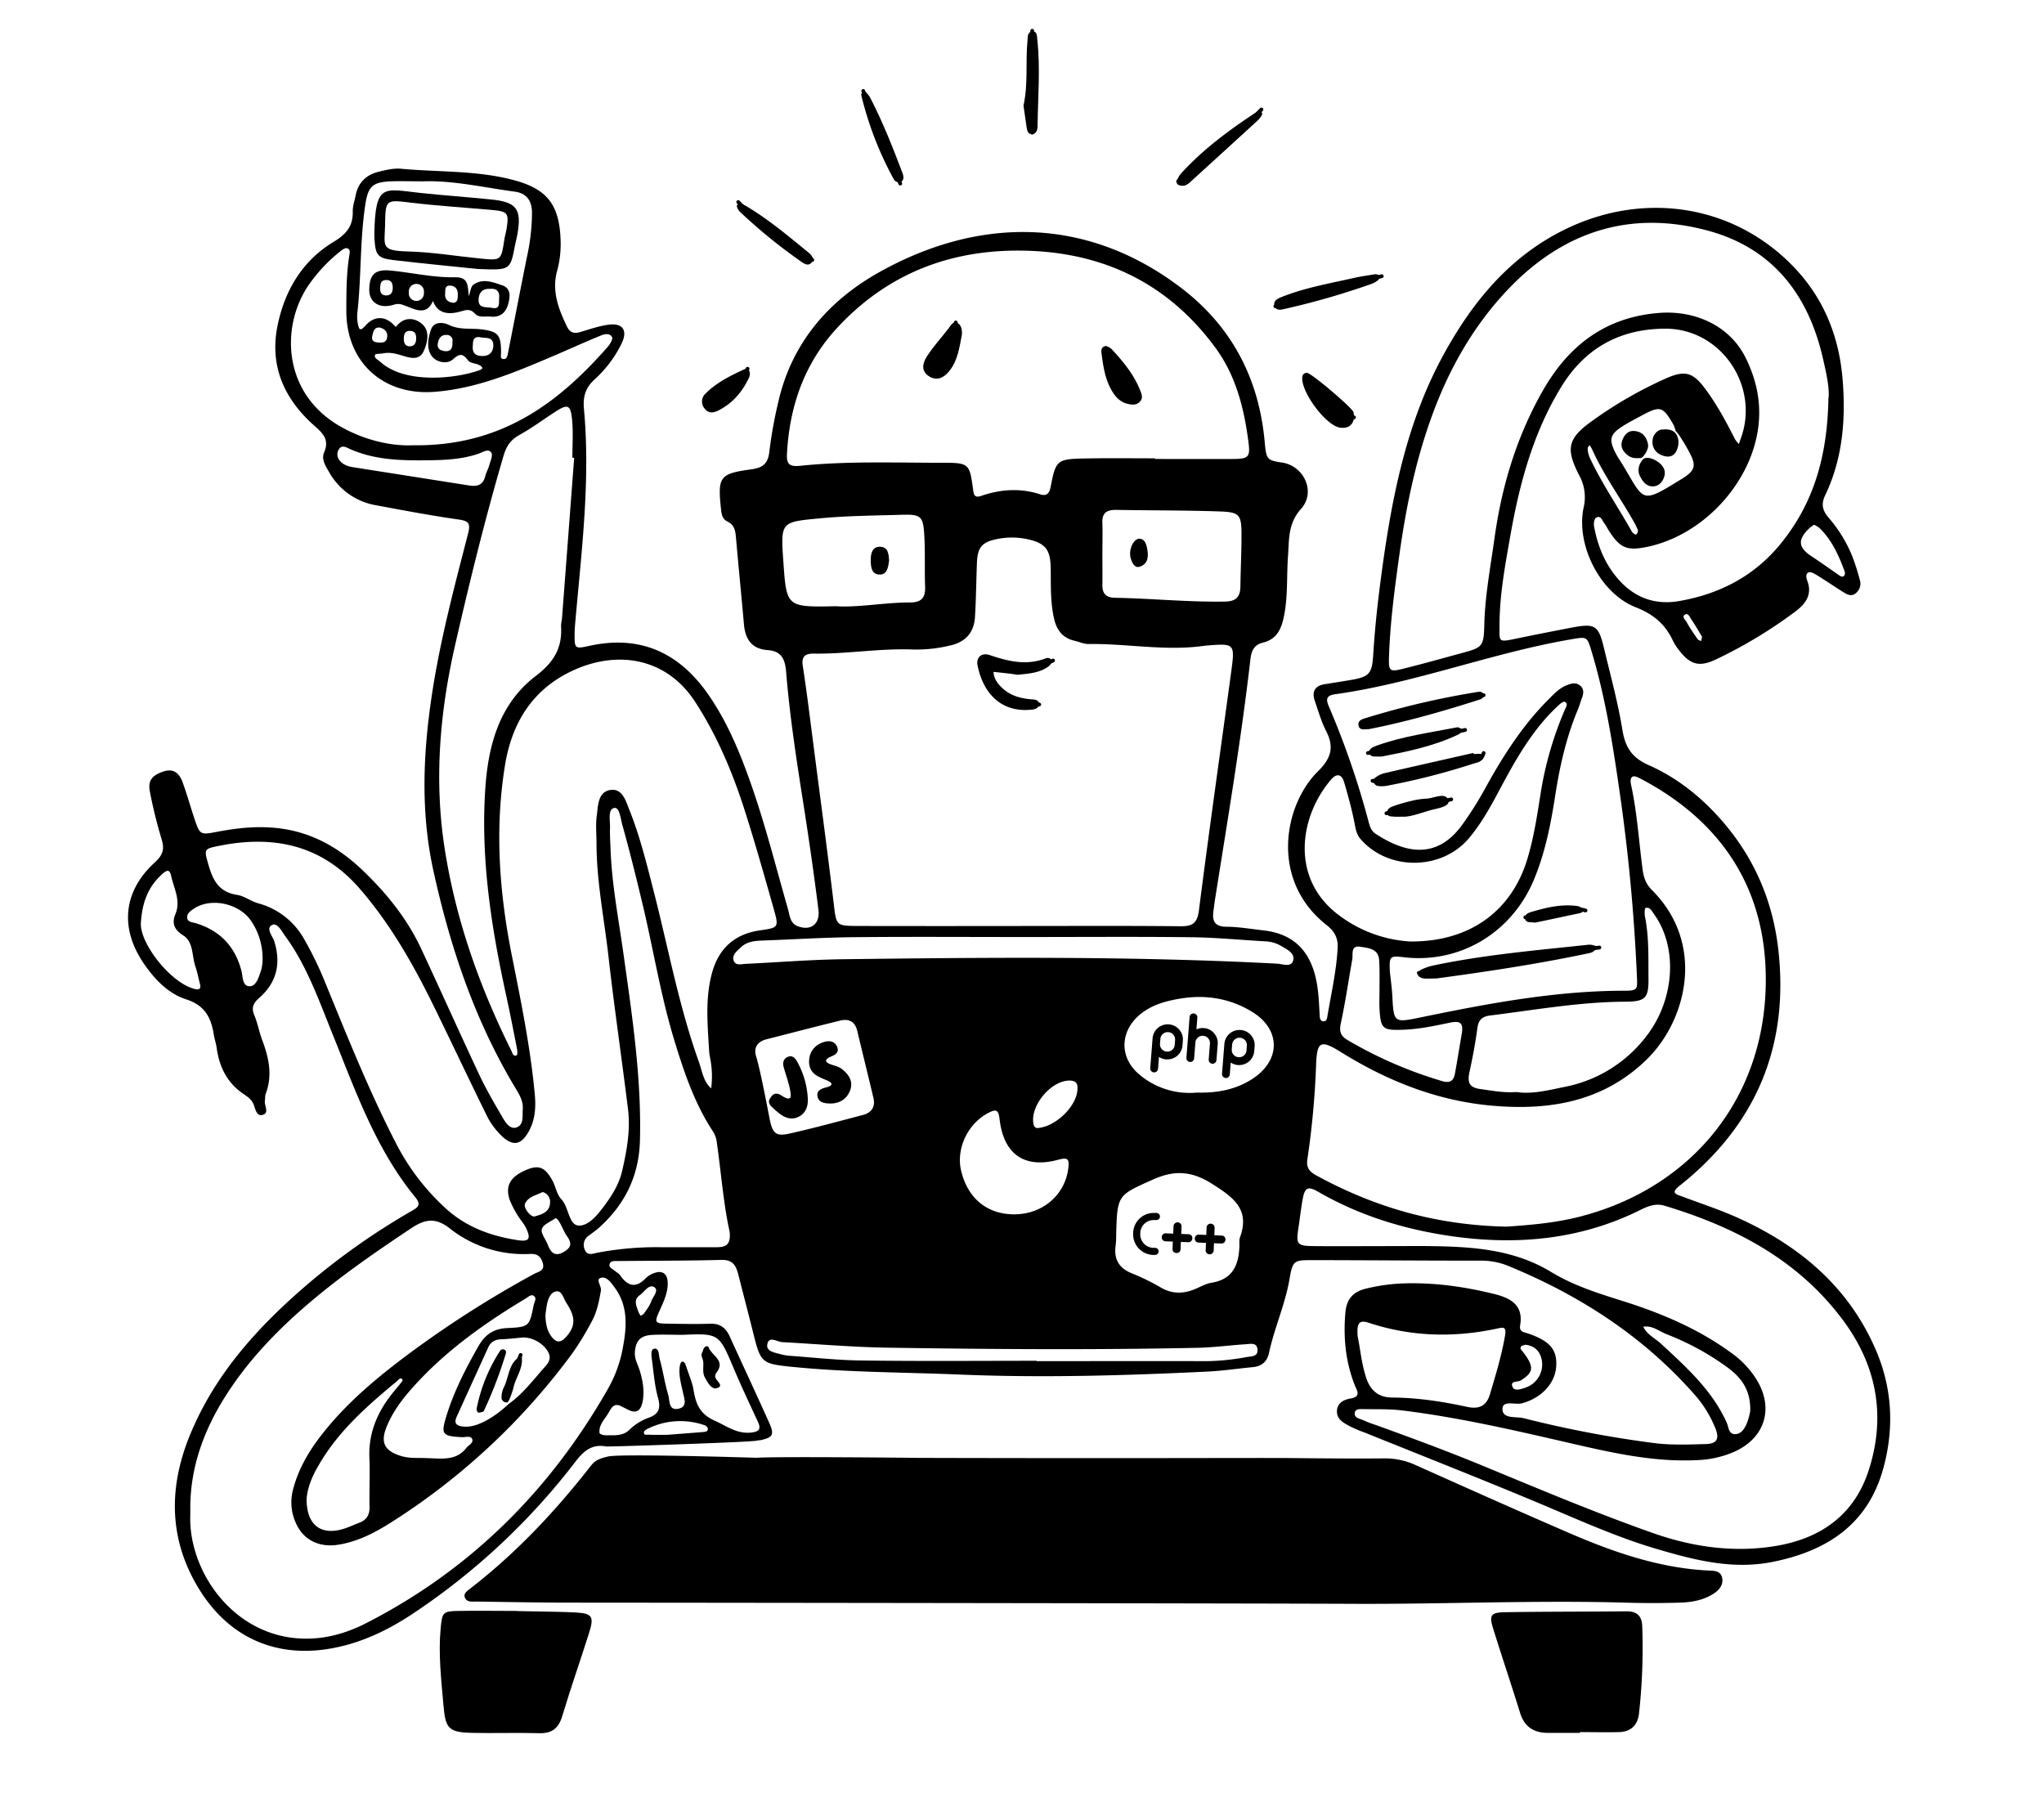 <svg xmlns="http://www.w3.org/2000/svg" viewBox="0 0 1080 952"><defs><style>.cls-1{fill:none;stroke:#000;stroke-linecap:round;stroke-linejoin:round;stroke-width:2px;}</style></defs><title>octopus</title><g id="Capa_6" data-name="Capa 6"><path d="M399.7,770.25c9.81-.73,81.75,0,86.22.06q75.23.2,150.45.08c2,0,41.09-.07,43.92,0,17.13.17,34.25.33,51.37.19a38.59,38.59,0,0,1,16.49,3.61c27.13,12.14,54.26,24.27,81.54,36.06,23.24,10,47.06,18.22,72.69,19.56,3.13.16,7-.08,7.64,4.29.49,3.58-1.83,6.2-4.67,8-5.3,3.38-11.39,4.49-17.5,4.68q-14.65.46-29.33,0c-48.11-1.32-96.19.88-144.29.64s-322.89-.57-412.18-.63c-16.71,0-33.42-.32-50.13-.57-2.33,0-5.39.57-6.35-2.29-.72-2.14,1.55-3.54,3.1-4.74,23.68-18.33,44.05-39.92,62.5-63.4,2.69-3.43,3.47-4.63,10.15-6.22S399.7,770.25,399.7,770.25Zm-79.52-6c-7.42-1.37-11.82,2.43-16.17,8.11a357,357,0,0,1-85.28,79.86c-11.24,7.55-23.22,13.69-36.3,17.13-33.51,8.83-61.54-2.71-78.36-31.59C89,812,89.3,785,100.5,757.91c13.25-32.11,35.95-57,61.86-79.22A368,368,0,0,1,217.22,640c3-1.71,5.76-3.08,2.33-7.26-21.08-25.65-31.8-56.6-44-86.76-5.2-12.83-9.93-25.86-16.52-38.07a118.87,118.87,0,0,0-8.41-13.43c-1.81-2.49-4.15-7.22-6.91-5.72-3.42,1.86.36,5.86,1.23,8.65,3.66,11.8,1.18,21.86-8,29.89-3.35,2.93-4.18,5.29-2.49,9.32s2.48,8.61,4.05,12.79c3.53,9.35,5.64,18.71,1.89,28.53-.42,1.09-.23,2.41-.43,3.61-.43,2.58,2.53,6.49-1.16,7.51-3.4,1-3.82-3.34-4.9-5.76s-3-3.76-5-5.11c-8.77-5.83-13-14.31-14.41-24.48-.33-2.4-1.16-4.74-1.54-7.14-1.43-8.88-4.68-15.37-14.56-18.53-9.34-3-16.46-10.33-22.15-18.57-13-18.76-11.32-38.36,5.54-53.77,4.38-4,5.24-7.05,3.58-12.38a252.29,252.29,0,0,1-6.14-24.88c-1.21-5.93,1.09-8.75,7-10.76,5.7-1.95,8.6,1.1,10.28,5.69,2.38,6.49,4.2,13.17,6.41,19.72,2.68,7.92,3.06,8.09,11.43,6.48,9.58-1.83,19.1-3,29-2.31,18.94,1.26,34.41,9.45,47.76,22.11,12.78,12.13,23.86,25.72,31.39,41.81,10.35,22.12,20.29,44.44,30.69,66.55,3.63,7.72,7.95,15.12,12.25,22.51,1.59,2.73,3.92,6.51,7.28,5.52,4.22-1.24,3.23-6,3.51-9.57.37-4.8-2.25-8.55-4.54-12.4-21.1-35.36-33.93-73.83-42.7-113.8-6.82-31.1-5.43-62.32-.68-93.51,4.35-28.6,11.8-56.52,19-84.48,1.44-5.59.33-6.75-5.08-7.52-14.49-2.07-28.89-4.78-43.28-7.47a35.23,35.23,0,0,1-25.12-17.68c-1.88-3.24-4.12-6.75-2.56-10.3,3-6.89-.91-10.31-5.38-14.28-15.74-14-23.48-31.39-19.28-52.43,3.72-18.62,13.06-34.49,29.62-44.5,6.77-4.08,10.37-8.35,10.17-16.15-.07-2.78,1-5.6,1.51-8.4,1.33-6.69,5.49-10.86,11.95-12.46,3.93-1,8.12-2,12.06-1.65,19.41,1.82,39.06.83,58.22,5.66,18.32,4.62,25.25,12.5,26.05,31.4a54.25,54.25,0,0,1-1.82,16.95c-2.91,10.58.71,20,5.17,29.3,1.5,3.13,3.67,4,6.94,3,5.07-1.46,10.13-3.31,15.32-3.93,7.23-.87,9.86,3,6.82,9.6A62.69,62.69,0,0,1,314,200.64c-4.73,4.39-6,9.05-5.48,15.18,3.47,37.13-1.1,74-4.37,110.84-.25,2.84-.54,5.69-.55,8.54,0,7.46.15,7.75,7.7,6.07,27.22-6,47.82,3.74,63.23,26.11,10,14.56,16.64,30.74,22.44,47.32,7.52,21.53,13.07,43.64,19.35,65.53,1,3.35,1,7.51,5.11,9.11,6.84,2.69,12-1,11-8.71-2.37-19-5.11-37.89-8.07-56.77-3.6-22.91-7.12-45.83-9-68.94-.55-6.76-2.56-10.92-9.68-11.42-8.54-.6-11.92-5.79-12.61-13.7-1.31-15-2.83-30-4.14-45-.32-3.74-.52-7.27-4.53-9.22-3-1.43-3.21-4.32-3.52-7.28-1.66-16.25-.62-18.08,15.86-20.28,6.35-.85,9.07-3,9.78-9.51a234.88,234.88,0,0,1,4.78-26.4c7.12-31.06,26.64-53.41,53.38-68.35,52.08-29.1,108.63-29.7,158.41,7.59,27.3,20.44,42,48,45.12,81.9.87,9.58,1.13,9.94,9.24,11.16,11.53,1.74,18,15.55,10,24.45-7,7.78-6.25,16.18-6.89,24.75-.79,10.53,0,21.12-2.08,31.65-1.39,7-3.72,12.44-11.18,14.29-4.65,1.15-6.08,4.18-6.62,8.86-4.89,42.43-12,84.56-18.68,126.73-.33,2-.52,4-.82,6-.77,5.31.43,8.49,6.86,8.53s13,1.18,19.44,1.91c15.13,1.69,24.13,9.88,27.68,24.92,1.6,6.8,1.75,13.71,2.17,20.62.06,1.14.45,2.51,2,2.52s1.8-1.3,2-2.45c2-12,4.78-23.94,5.44-36.19.3-5.38-1.58-8.88-5.93-12.31-30-23.63-22.51-63.42-4.39-81.22,7-6.93,8.55-12.75,4.24-21.21-2.57-5.05-4.15-10.61-6-16-1.61-4.8,0-7.93,5.26-8.75,4.42-.69,8.85-1.4,13.26-2.14,10-1.68,11.75-3.07,12.36-13.25,1-16.68,3-33.25,5.32-49.76,5.36-37.62,13.21-74.73,31.54-108.41,15.39-28.29,35.41-52.83,65.42-67.19,42.92-20.53,91.06-11.64,121.91,22.44,14.81,16.36,22.15,36,23.86,57.65,1.66,20.89,0,41.56-9.26,60.88-2.27,4.76-1.37,8.12,2,12a72.77,72.77,0,0,1,12.14,19.7,112.78,112.78,0,0,1,4.12,12.75,6.5,6.5,0,0,1-2.5,7.58c-2.39,1.62-4.67,0-6.73-1.25-4.48-2.84-8.86-5.81-13.37-8.59-1.32-.81-3.21-1.9-4.36-1.5-1.62.58-1.38,2.78-.8,4.28,3,7.64-1.09,12.64-6.59,16.68a248.93,248.93,0,0,1-41.83,25.16c-8.62,4-13.32,2.65-19.09-4.74a27.55,27.55,0,0,1-3.34-5.11C880,330,873.84,324.6,864.26,320.86c-18.74-7.33-31.63-32.84-27.55-52.5a24,24,0,0,0-2.32-17.27c-7.29-14.1-6-19.55,7-28.79a218.71,218.71,0,0,1,39.15-22.48c9.57-4.18,13.81-3.16,20.05,5.08,6.4,8.47,11.42,17.82,16.21,27.28a14.34,14.34,0,0,0,2,2.42c.25-.76.48-1.54.77-2.3,10.65-27.87-10-58.61-39.51-58.63-23.88,0-42.39,10.07-55,30.54-15,24.38-22.23,51.44-27.1,79.25-2.74,15.61-5.68,31.21-5.65,47.2,0,8.5-.9,8.79,8.72,6.79s19.14-3.86,28.73-5.71c13.15-2.53,14.81-1.57,17.8,10.94,3.4,14.23,7.3,28.39,9.65,42.81,1.51,9.28,4.89,14.81,14,18.82,15.77,7,29.08,17.93,40.25,31.24,16.18,19.28,25.42,41.56,28.19,66.47,5.7,51.15-12,92.61-52.22,124.52-5.09,4.05-1.56,4.53,1.67,5.75,9.9,3.72,20,7,29.6,11.38,31.76,14.44,57.3,35.59,71.86,68.26,9.16,20.54,10.47,41.69,4.71,63.25-8,30.05-29.67,44.26-58.59,50.07-21.18,4.26-41.24-.91-61.19-6.78-21.52-6.34-41.9-15.66-62.55-24.31-30.4-12.75-61.08-24.8-91.65-37.15a69.31,69.31,0,0,1-7.88-3.31c-3.14-1.76-6.92-3.43-7-7.76-.06-4.52,3.43-6.37,7.17-7,5.94-1,3.27-4.4,2.22-7.09-4.83-12.37-6.07-25-4.94-38.27.65-7.59,4.48-11.16,10.87-12.69a97.19,97.19,0,0,1,18.1-2.7c16.78-.77,33.32,1.49,49.58,5.5,8.44,2.09,15.68,5.67,13.8,16.54-.61,3.55,1.84,3.55,4.23,4.37,11.7,4,15.49,8.71,14.79,17.7s-8.11,16.48-18,19.15c-3.63,1-10.34-1.84-10.36,3.06,0,5.4,7.11,3.81,11.12,4.81a585.87,585.87,0,0,0,69.47,13.22c8.85,1.09,17.91.7,26.87.46,5.68-.16,7.22-2.6,5.17-8A61.33,61.33,0,0,0,895,736.45C867.7,705.58,834,684,796.15,668.56a37.61,37.61,0,0,0-14.36-2.46c-29.35,0-58.7-.24-88-.28-10.18,0-10.72,0-12.51,10.35-2.31,13.33-8,25.63-10.79,38.78-1,4.47-3.85,7-8.52,7.41-8.1.76-16.18,2-24.3,2.36-43.56,2.1-87.16,3.37-130.74,1.55-29.68-1.24-59.45-1.11-89.06-4.13-15.11-1.55-16-2.27-19.59-16.67-2.67-10.65-5.44-21.27-8.14-31.91-1.17-4.64-2.81-8-8.85-7.86-18.34.48-36.69.41-55,.6-1.53,0-3.57-.25-4.17,1.56s1.48,2.54,2.62,3.53c.92.81,2.17,1.35,2.83,2.31,4,5.83,8.31,7.23,13.67,1.62a11.85,11.85,0,0,1,4.13-2.55c4.43-1.75,7.21,0,7.42,4.72.22,5-1.81,9.54-3.82,14-3.51,7.77-3.5,7.82,5.36,7.93,6.93.09,13.87.25,20.79,0,5.26-.22,8.35,2.14,10.43,6.69,6.91,15.19,14,30.29,20.83,45.53,2.89,6.49,2,7.8-4.37,9.29a23.52,23.52,0,0,0-2.42.3C397.23,762,321.26,764.48,320.18,764.28ZM885.43,227.86a19.18,19.18,0,0,0-1.19-3.42c-5.67-9.82-7-10.18-17-4.77-3.21,1.73-6.46,3.39-9.54,5.32-7.2,4.55-7.85,7.19-3.78,14.92,1.13,2.15,2.55,4.13,3.8,6.21,11.36,19,9.22,20.26,31,6.85,7-4.34,7.64-6.81,4-13.82C891.42,236.68,887,228.94,885.43,227.86ZM268.85,741.73c7.38-5.21,12.74-12.41,18.65-19.06,1.8-2,3.89-4.24,2.48-7.58-2.09-4.89-8.78-8.88-14.28-8.35-3.63.35-7.27.77-10.91.91-3.16.12-5.47,1.32-6.79,4.21q-8.33,18.27-16.63,36.54c-1.71,3.75-.21,5,3.55,5.37C255.62,754.82,268.85,741.73,268.85,741.73Zm138-149.65c1.45,6.81,3.33,8.42,10.15,6.9,13-2.91,25.92-6.45,38.85-9.83,4.62-1.21,6.79-4.25,5.64-9.09-2.81-11.81-5.73-23.59-8.54-35.39-1.19-5-4.5-6.53-9.1-5.4-13,3.19-25.91,6.55-38.85,9.86-4.77,1.22-6.93,4.36-5.47,9.06C402,566.25,406.17,588.93,406.84,592.08ZM315.18,445.69c0-4.89-.51-9.85.13-14.65.73-5.42.58-12.9,7.53-13.68,6.19-.7,7.94,6.15,9.85,10.93,5.43,13.63,8.92,27.86,12.56,42,7.8,30.3,13.41,61.17,24,90.72,1.75,4.88,2.32,10.32,6.51,14.06a49.22,49.22,0,0,0-.49-15.74,34,34,0,0,1-.56-3.62c-.79-13.81-2.21-27.64,1.41-41.31,3.5-13.22,12-20.9,25.42-22.82,9.86-1.41,10.08-1.47,7.24-11.48-4.87-17.21-9.73-34.43-15.15-51.47-6.43-20.2-14.59-39.64-26.19-57.59-15.5-24-41.93-27.65-65.51-16.39-20.79,9.92-31.5,27.48-35.11,49.75-5.48,33.8-3,67.32,3.67,100.68,4.85,24.32,9.82,48.61,12.1,73.35.69,7.48,0,14.72-4.24,21.07-3.57,5.37-7.35,5.73-12.26,1.61a38.33,38.33,0,0,1-9.4-12.7c-9.17-18.61-18-37.39-27.11-56-10.94-22.35-23.08-43.9-39.52-62.87-20.14-23.22-45.62-28.4-74.23-22.63-8,1.61-8.09,1.62-5.81,9.61,2.39,8.41,5.49,14.84,15.25,16.31,3.83.58,7.25,3.38,11.25,4.48a39.52,39.52,0,0,1,24.33,19.16,184,184,0,0,1,10.67,21.92c11.72,28.62,23.18,57.34,37.31,84.9A121.47,121.47,0,0,0,236.09,639c10.78,9.62,23.62,14.15,37.51,16.28,6,.92,7.06-.74,4.31-6.5-1-2.16-2.79-4-4-6a51.06,51.06,0,0,1-4.53-8.62c-2.52-7.2,0-12,7.61-15.54,7.35-3.39,10.77-2.32,14.87,5.1,1.77,3.19,2.28,7.38,4.67,9.84,4.26,4.4,3.82,14.34,9.83,14,5.54-.28,10.45-7,14.34-12.4,3.62-5,6.6-10.43,8-16.37,2.47-10.71,4.49-21.63,3.13-32.67-3.32-27-7.31-54-10.36-81.06C319.21,485.28,315.22,465.68,315.18,445.69ZM537,489.27c28.92,0,57.84-.16,86.76.13,6.51.06,8.88-1.68,9.75-8.57,5.33-41.92,11.31-83.77,17-125.65,2.07-15.29,1.95-15.3-13.36-14.05-.81.07-1.62.2-2.43.3-20,2.53-39.79-1.46-59.71-1.15-2.36,0-4.73-1.14-7.1-1.68-6.27-1.43-9.5-5.38-10.94-11.63-2.05-8.87-1.67-17.79-1.8-26.74-.13-9.76-2.73-13.18-12-15.27a39.15,39.15,0,0,0-17,0c-7.59,1.65-9.74,4.57-10,12.8-.35,9.36-.44,18.73-1,28.07-.48,8.31-4.85,13.4-13.22,15.25a75.87,75.87,0,0,1-19.36,2.11c-17.54-.72-34.92,2.39-52.43,2.16-4.44-.06-6.78,1.18-6,6.42,1.94,12.45,3.47,25,5.09,37.46C433,418.64,437,448,440.53,477.49c1.41,11.62,1,11.75,13.37,11.77Q495.45,489.34,537,489.27Zm429.1-278.64c.75-4.92-1.07-13.36-3-21.65-7.74-33.47-26.59-57.83-60.49-67.06-41-11.16-76.52.31-105.59,30.76-18.77,19.67-31.85,43-41,68.69-8.41,23.49-13.29,47.76-16.7,72.34-2.47,17.71-4.83,35.48-5.41,53.39-.24,7.56.34,8,7.44,6.26,10.26-2.54,20.43-5.41,30.62-8.19,11.1-3,12-3.28,12.29-14.69.34-15.55,3.26-30.69,5.38-46,3.84-27.69,11.77-54,25.71-78.33,13.59-23.74,33-38.57,61.19-40.8,19.44-1.53,37.56,7,45.82,23.69,6.26,12.64,8.79,26.06,6.1,40.29-5.44,28.79-30.49,54.3-59.09,59.81-9.83,1.9-13.51.25-19.2-8.61-.88-1.37-1.57-2.88-2.57-4.15s-1.76-4.3-4.29-2.84c-.93.54-1.33,3-1.07,4.45,1.85,10.15,5.54,19.49,12.34,27.49,8.68,10.23,19.67,14.36,32.72,12.09,21.12-3.69,39.29-13,53.15-29.77C958,266.52,965.52,241.69,966.09,210.63Zm-865.54,587c0,2.44-.1,4.89,0,7.33,1.33,27,21.87,55.9,52.94,60.28,14.35,2,27.7-1.31,40.11-7.68,54.83-28.09,96.72-69.75,127.23-123.06a68.49,68.49,0,0,0,7.88-20.45c2.32-11.64,3.76-23.54-4.13-34-1.87-2.48-4.22-6.06-7.49-4.73-2.27.91.83,4.33.4,6.68-1,5.61-2.06,11.28-4.88,16.31A154.11,154.11,0,0,1,302.45,715,353.43,353.43,0,0,1,206.5,804.5c-8.58,5.41-17.63,10.14-28,11.72-9.68,1.49-18.05-2.4-22-11.12a26.37,26.37,0,0,1-1.72-17.88c2.91-11.3,8.71-21,15.86-30,13-16.46,29-29.7,45.7-42.14a561,561,0,0,1,65.91-42c2.19-1.2,5.83-1.52,4.5-5.84-1.14-3.7-3-4.86-7.06-4.67A62.94,62.94,0,0,1,237.57,649c-7.71-6-13.23-4.74-20.52.12-18.66,12.44-37.1,25.15-54.16,39.74-16.79,14.37-32,30.22-43.86,49C107.5,756.14,100.37,775.78,100.55,797.66ZM610.24,242.17v.34c13.85,0,27.71.07,41.55,0,7.72-.06,8.85-1.06,7.93-8.39-2.25-17.93-6.58-35.41-17.4-50.21-24.15-33-57.29-49.77-97.93-51.37-39.9-1.58-74.54,11-102,40.64-17.34,18.69-25.25,41.4-26.57,66.64-.28,5.27,1.11,6.9,6.93,6.3,25.17-2.6,50.46-1.58,75.71-1.6,13.49,0,13.9.52,15.68,14.08.4,3,.89,4.58,4.31,3.41,10.28-3.52,20.63-4.25,31.13-.83,3.55,1.15,4.91-.54,5.6-4.13,2.62-13.75,3.41-14.48,17.19-14.79C585,242,597.6,242.17,610.24,242.17ZM733.91,658.41v0c7.34,0,14.68-.09,22,0,22.11.32,43.93,1.66,63.64,13.66,11.53,7,24.36,11.13,37.22,15.15C877.46,693.71,897.33,702,915,715a48.91,48.91,0,0,1,13.28,14.18c9,14.92,4.35,30.29-11.39,37.65a53.26,53.26,0,0,1-20.06,4.65c-22.69,1.17-44.54-3.74-66.37-8.77-29.73-6.85-59.44-13.78-89.76-17.49-6.44-.79-13-.58-19.53-.66-1.91,0-4.86-.47-5.31,1.71-.63,3.08,2.82,3.27,4.79,4.27a51.35,51.35,0,0,0,5.69,2.18c19.15,6.91,38.24,13.94,57.06,21.72,29.71,12.28,59.33,24.76,89.67,35.48,20.74,7.33,41.93,10.44,63.63,7.18,24.32-3.64,42.8-15.9,50.66-40.2,9.3-28.75,4.24-55.56-13.8-79.67-23.77-31.76-57-49-94-60.14-4.62-1.4-8.58.1-12.79,2.19-32.15,16-66.22,18.89-101.19,13.68-24.32-3.63-47.57-10.84-69-23.21-5.45-3.14-7.08-2.34-8.2,3.5-1,5.19-1.53,10.46-2.33,15.68-1.29,8.4-.72,9.35,7.62,9.47C707,658.54,720.46,658.41,733.91,658.41Zm62.24-10.28c10.68-.78,24.07-1.72,37.15-4.93,60.53-14.88,101.68-64.13,99.63-130.28-1.42-46-25-79.81-65.78-101.32-1.37-.72-3.31-1.76-4.41-1.29-1.45.62-1.26,2.82-.91,4.42,3.21,14.73,4.1,29.78,6.08,44.68.55,4.16,1.73,7.67,4.86,10.78,28.7,28.59,18.39,69.14-2.82,89.74-22.92,22.26-51.25,26.93-81.44,24.29-28.9-2.52-55.21-12.93-79.77-28.18-11-6.86-12.9-6-13.35,6.77a448.07,448.07,0,0,1-4.61,49.79c-.69,4.65,1.36,6.62,4.86,8.53C726.13,637.77,758.56,647.37,796.15,648.13ZM734.38,513.49c.43,4,1,8.08,1.26,12.14.77,14.94.71,14.87,15.4,11.85,35.06-7.21,70.19-13.87,106.2-14,8.25,0,8-.3,7.63-8.31q-2.14-48.78-9.15-97.09c-3.59-24.95-7.51-49.82-14.8-74-2.36-7.87-2.38-7.72-10.86-6.26-42.11,7.22-82.2,23.08-124.6,29-4.5.63-5.08,2.45-3.3,6.51a440.4,440.4,0,0,1,20.71,59.88c.72,2.6,1.26,5.6,4,7.36,14,9.14,31.11,14.63,45.16-4a185.72,185.72,0,0,0,13.62-21.69c9.13-16.41,19.3-32.1,32.68-45.47,2.88-2.88,5.68-5.89,9.59-7.4,2.29-.88,4.68-1.62,6.93.2s1.89,4.21,1,6.61c-.71,1.91-1.25,3.88-2,5.75-6.2,14.71-9.68,30.07-12.12,45.83-2.37,15.23-5.34,30.42-11.41,44.78-11.75,27.78-39,44-68.36,40.62C734.33,504.88,734,505.19,734.38,513.49Zm-431-271.62-.95,0c0-6.52.46-13.08-.11-19.55-.77-8.63-2.22-9.14-9.31-4.5-6.13,4-12.05,8.37-18.43,11.92-4.61,2.56-6.94,5.73-8.47,10.93-9.75,33.19-18,66.74-25.7,100.44C232.3,376.7,229.3,412.62,235.05,449c5.9,37.31,18.35,72.46,35.14,106.16.51,1,.8,3.3,2.82,2.44.47-.2.39-2.31.16-3.46-1.88-9.58-3.74-19.16-5.83-28.69-7.84-35.9-13.43-72-10.91-108.95C258,393.4,264,371.7,283.18,357.1c9.48-7.21,14.07-14.93,13.25-26.39a27.22,27.22,0,0,1,.49-3.63Q300.16,284.48,303.38,241.87ZM745.13,497.46c31.48.22,53.52-16.06,61.86-43.52,3.67-12.09,5.41-24.54,7.41-37a185.72,185.72,0,0,1,12.45-42c.56-1.36,1.91-3.05-.05-4.12-.58-.31-2.2.78-3,1.56-2.38,2.21-4.7,4.5-6.86,6.93-10.65,12-18.2,25.94-25.65,39.95-4.41,8.28-9.07,16.41-15.11,23.59-14.44,17.18-42.67,17.33-57.24.54-2-2.25-2.52-4.75-3.07-7.65-1.44-7.54-3.48-15-5.64-22.36-1.21-4.15-3.78-5.14-6.94-1.46-16.2,18.86-21.46,50.4,1.9,69.86A69.27,69.27,0,0,0,745.13,497.46ZM385.5,650.68c-3.26-14.47-4.48-31.54-6.95-48.43a15.19,15.19,0,0,0-2.53-5.49c-9.33-14.55-14.73-30.73-19.73-47.1-7.26-23.75-11.1-48.3-16.88-72.39-3.32-13.84-6.72-27.66-10.57-41.35-.93-3.28-1.47-9.68-4.39-9-3.39.75-2,6.75-2.13,10.52s.14,7.32.27,11c.66,18.74,4.25,37.12,6.85,55.63,4.57,32.62,9.53,65.18,8.7,98.32-.48,19.2-8.16,34.5-22.35,46.92-1.53,1.33-3.26,2.44-4.87,3.68a5.93,5.93,0,0,0-1.76,7.68c1.33,2.88,4,1.74,6.41,1.25A167.31,167.31,0,0,1,349.52,659c9.78,0,19.55,0,29.33,0C382.83,658.9,386.4,658.33,385.5,650.68ZM218,235.27c46.27.7,76.61-21.82,103-51.89,1.27-1.45,3-4.23,2.4-5.26-1.37-2.48-4.39-1.47-6.49-.61-8.28,3.39-16.41,7.13-24.64,10.63-20.22,8.6-40.4,17.19-62.76,18.9C202.55,209.1,183,191.43,183,164.41c0-9.77,0-19.55,1.54-29.25.23-1.54.81-3.43-1.18-4-.87-.25-2.29.63-3.18,1.34a83.06,83.06,0,0,0-17.45,18.63c-14.55,21.83-13.4,57.43,18,74.7C193.57,232.93,207.24,235.74,218,235.27ZM801.35,577c8.12,1.28,16.95-1,25.63-2.77a71.27,71.27,0,0,0,42.69-26.42c15.21-19.41,17.07-47.1,4.21-64.9-1.11-1.53-2.09-3.79-4.4-3.17-.5.13-.63,3.06-.32,4.58,2.2,10.88,1.75,21.91,1.86,32.87.1,10.31-1.77,12-12.17,12.08-24.09.09-47.72,4.35-71.51,7.29-4.41.54-6.2,2.5-6.77,6.9-1,7.64-2.45,15.23-4.09,22.76-1.14,5.23-.64,8.37,5.74,9.21C788.27,576.25,794.24,577.5,801.35,577ZM541.81,495.1c-30.12,0-60.23-.21-90.34.08-16.25.16-32.48,1.2-48.73,1.78-4.15.15-8.2.58-11.32,3.63-2,1.93-4.9,4-3.71,7.07,1,2.71,4.18,1.71,6.5,1.6,17.05-.8,34.09-2.21,51.14-2.43,76.48-.95,153-1.69,229.39,2.34,3,.16,7.54,2.14,8.55-1.74s-3.42-5.86-6.54-7.7a17.54,17.54,0,0,0-8.11-2.35c-13-.72-25.95-2-38.94-2.17C600.41,494.87,571.11,495.1,541.81,495.1Zm-100-174.78c11.7.76,25.38-2,39.19-2,5.63,0,8-2.36,7.81-8.09-.34-8.93.08-17.89-.41-26.81-.58-10.85-1.65-11.74-12.36-11.42-14.19.42-28.39.52-42.57,1.85-21,2-21.07,1.64-19.54,23.28C415.61,320.83,415.61,320.83,441.82,320.32Zm140.66-28.18c0,5.68.09,11.36,0,17-.09,4.6,2.12,6.63,6.58,6.71,19.46.35,38.85,2.35,58.35,2,5.86-.1,7.92-2.66,8-8.05.12-9.33.62-18.66.57-28-.05-9.73-1.14-11.2-11.27-11.56-18.25-.64-36.53-.5-54.79-.83-4.91-.09-7.69,1.4-7.45,6.86C582.65,281.58,582.48,286.87,582.48,292.14ZM223.59,95.81c-6.42,0-11.72-.17-17,0-9.58.39-12.07,2.59-13.53,12.05-2.92,18.94-2.1,38.17-4.21,57.18a19.07,19.07,0,0,0,.24,6.08c.63,2.79,1,4.34,4.09.84,4.34-4.9,9.87-5.14,14.45-.72,2.07,2,1.14,1.73,2.88,0,4.17-4.19,9.75-2.92,13.06.49,3.54,3.64,2.32,9.31.3,13.8-2.21,4.94-6.91,3.67-10.69,2.54-3.56-1.06-6.94-2.13-10.67-1.37-1.5.3-4.1.11-4.35.81-.63,1.74,1.52,2.51,2.68,3.58,12.87,11.87,39.61,9.14,52.51,4.51,2.87-1,.91-2.22-.39-2.84-1.82-.86-4.51-.86-5.54-2.21-2.67-3.47-4.18-4.2-8-.75-3.18,2.9-8.72,1.6-11.14-1.48-3.08-3.92-2.13-9.53-.58-14.11s6.64-3.9,9.45-2.54c5.75,2.78,11.6,1.64,17.39,2.38,8.86,1.13,10.18,3,10.21,12.36,0,1.19-.54,2.87.84,3.22,2.05.53,2.48-1.32,2.78-2.88,3.38-17.13,6.68-34.28,10.14-51.4a109.75,109.75,0,0,0,2.58-23c-.05-6.18-2.74-10.22-9-11.07C255.62,99.06,239.28,95.25,223.59,95.81ZM717.33,705.94c1.38,6.41,2,14.5,4.6,22.26,2.22,6.67,6.69,10.17,13.48,10.21,13.45.09,26.63,2.09,39.72,4.93,6,1.29,10.18-.11,12.12-6.64,3-10.1,6.08-20.13,7.9-30.56,1-5.5-.77-4.89-4.87-4-22.63,4.75-45.1,4.06-67.17-3.25C717.35,697,717,700.2,717.33,705.94ZM589.75,653.28a34,34,0,0,1-.24,4.52c-1.1,7.44,1.62,12.33,8.84,15.12a117.52,117.52,0,0,1,15.31,7.55c5.83,3.28,11.59,3.17,17.56.73,3-1.23,6-3,9.1-3.47,11-1.82,14.16-9.33,14.55-19.09.07-1.62-.22-3.39.31-4.85,5.41-14.84-3.49-21.1-14.58-28.18-10.83-6.91-20-7.51-31.44-2.35C590.51,631.64,590.25,631.05,589.75,653.28Zm-229.66,52c-5.29,0-10.61-.26-15.88.07-6,.38-8.47,3.39-8.76,9.38-.17,3.46,1.6,6.27,2.54,9.35,1.55,5.14,2.54,10.33,1.7,15.66-.73,4.65-2.64,7.92-8.17,4.94-1.07-.58-2.19-1.07-3.27-1.64-3.72-2-5.28.86-6.63,3.3-1.93,3.47-5.33,6.37-4.85,10.81.05.54,2.05,1.24,3.13,1.22,4.41-.1,9.05.67,12.7-2.95a28.39,28.39,0,0,1,10.33-6.4c5.28-1.93,6.24-5,4.75-10.43-1.73-6.22-2.26-12.79-3.1-19.24-.31-2.36-1-6.32,1-6.72,2.81-.56,2.45,3.46,3,5.45,1.74,6.25,2.64,12.74,4.51,19,.87,2.91,0,8.62,5.73,7.17,4.48-1.12,2.71-5.4,2.08-8.32-.95-4.39-2.24-8.7-1.83-13.24.1-1.14.54-3,1.22-3.19,1.19-.36,1.82,1.11,2.19,2.26,1.37,4.27,3.26,8.44,4,12.81,1.18,7.22,3.34,12.58,11,16,6.28,2.78,11.61,7.08,19.14,6.38,4.67-.44,5.63-1.93,3.71-6-4.29-9.22-8.63-18.43-12.6-27.79C379.86,704.5,380,704.45,360.09,705.32Zm271.9-128c11.06.34,20.91-1.52,29.73-7.21,15-9.71,15.17-26,0-35.36-11.82-7.3-24.94-9.35-38.6-7-7.62,1.31-15,3.38-21.13,8.63-10.44,9-10.49,22.75.13,31.51A41,41,0,0,0,632,577.32ZM225.37,770.43c8,.19,15.62,1.57,21-5.34,1.21-1.54,4-2.72,3.1-4.78-.8-1.9-3.53-.85-5.41-.95-10.56-.56-11.2-1.46-8.09-11.52,4-12.89,10.12-24.77,16.78-36.47,3.57-6.25,8-9.34,15.44-9.67,11.58-.52,11.54-1.06,13.84-12.27.31-1.54,1.62-3.22.23-4.54s-2.94.21-4.17,1c-22.41,13.46-43.62,28.49-61,48.33C211.75,740.31,206.9,747,204,754.61c-3,7.95-.51,12,7.61,14.61C216.41,770.76,221.29,770.18,225.37,770.43ZM772.46,545.56c.69-5-1-6.31-6.16-5.25-8.31,1.72-16.64,3.53-25.22,3.79-10.51.33-11.62-.44-12.18-11.29-.16-3.24,0-6.5,0-9.74,0-5.28.14-10.57-.2-15.83-.4-6.1-5.9-6.32-9.93-7-5.28-.9-3.77,4-4.28,6.8-2,11.15-3.6,22.4-6,33.46-.93,4.3-.34,6.73,3.46,9A222.36,222.36,0,0,0,762,571.22c4.38,1.31,6.1-.33,6.79-4.12C770.08,559.93,771.24,552.74,772.46,545.56ZM547.73,719v.19c30.1,0,60.21-.05,90.32,0a123.56,123.56,0,0,0,20.6-2.15c2.67-.44,6.38-.15,5.73-4.42-.52-3.37-3.74-2.51-6-2.37-8.51.53-17,1.71-25.52,1.89-54.52,1.15-109,.77-163.58-.06-18.67-.28-37.33-1.91-56-2.94-2.78-.15-6.91-3.44-7.84,1.07-.79,3.83,3.88,4.46,7,5.31a24.5,24.5,0,0,0,4.8.84c12.57.9,25.14,2.34,37.72,2.48C485.88,719.27,516.81,719,547.73,719Zm-11.35-77.4c14.4-.15,26.07-10,28-23.75.8-5.57-.1-6.44-5.23-5.07-17.72,4.76-28.84-2.7-31-21.47-.57-4.92-1.79-5.39-5.74-3.38-10.92,5.55-17.33,18.85-14.6,30.56C511.33,633.34,521.74,641.78,536.38,641.63ZM162,792.15c0,13.86,7.79,19.47,20,15.5,2.69-.88,5.27-2.09,7.92-3.1,3.93-1.5,5.44-4.28,5.34-8.5-.19-8.53.3-17.09-.07-25.6-.54-12.43,3.63-23.11,11-32.79,1.71-2.26,3.6-4.39,5.37-6.62.5-.62,1.36-1.73,1.17-2-1.11-1.64-2-.09-2.74.53-16,13.26-31.63,26.88-42,45.29C164.66,780.53,162.35,786.6,162,792.15ZM74.41,488.32c.06,11.09,16.45,31.7,28.92,34.32,2.1.44,2.91-.47,2.36-2.58-.82-3.14-1.4-6.36-2.45-9.41-1.93-5.62-.9-13-6.48-16.44-4.91-3.07-6-6.64-4.12-11.09,3-7.24-.66-13.4-2.13-20-.74-3.3-1.71-4-4.56-1.5C78.47,468.23,75,476.55,74.41,488.32Zm850.37,257.3c.34-11.34-4.93-17.92-12.07-23.14A139.51,139.51,0,0,0,880.66,705c-4-1.57-7.59-4.8-12.4-4,1.93,4.14,6.11,6,9.23,8.86,13.46,12.45,27.16,24.67,34.88,41.88,1.1,2.44.91,6.29,4.77,6,3.07-.22,4.73-3.11,5.84-5.69A36.11,36.11,0,0,0,924.78,745.62ZM247.94,256.52c4.05.63,7.27-.12,8.41-4.78.48-2,1.56-3.77,2.1-5.72.62-2.28,2.08-5.35,1.17-6.8-1.54-2.41-4.41-.31-6.61.44-8.61,3-17.49,3.42-26.5,3.54-14.75.19-29.35-.07-43-6.6-1.43-.68-3.16-1.13-4.33.62a4.88,4.88,0,0,0,0,5.71c1.71,2.47,4.43,3.47,7.32,3.92ZM138.74,507.43a35.51,35.51,0,0,0-5.85-20.55c-6.26-9.57-21.29-12.81-30.36-6.82-1.68,1.12-3.64,2.38-3.64,4.55,0,2.69,2.74,2.63,4.48,3.16,12.77,3.87,20.75,12.16,24.18,25.09.83,3.11.39,8.49,4.58,8.24,3.44-.2,4.72-5.17,5.89-8.62A22.48,22.48,0,0,0,138.74,507.43Zm410.44,88.48c8.76-1.1,18.89-10.79,20-19.14.4-3,.37-5.75-3.92-5.83-9.68-.16-20.92,13-19.23,22.7C546.36,595.6,547.36,596.39,549.18,595.91ZM958.52,277.27a22.39,22.39,0,0,0-2.18,1.54c-6.7,6.16-6.37,10.45,1,15.24,4.76,3.11,9.37,6.45,14.07,9.66.92.63,2,1.56,3,.51a2.52,2.52,0,0,0,.29-2.21c-3.1-8.43-6.71-16.59-13.3-23A14.44,14.44,0,0,0,958.52,277.27ZM288.2,694.85c.06,4.39.92,7.83,2.32,10.08,3.29,5.26,6,5,9.84-.06,4.7-6.11,2.2-11.33-1.17-16.56-1.45-2.26-2.26-6.32-5.1-6-3.3.38-4.56,4.12-5.17,7.39C288.55,691.69,288.36,693.69,288.2,694.85ZM865.5,280.24c-.5-1.06-1.1-2.54-1.88-3.93-7.32-13.08-16.27-25.23-22.44-39a19,19,0,0,0-1.23-2c-1.19.76-1.13,2-.93,3.09a13.63,13.63,0,0,0,1,3.51c6.38,13.62,14.93,26,22.27,39.08a3.71,3.71,0,0,0,.87.85c.8.72,1.47.75,1.9,0A8.5,8.5,0,0,0,865.5,280.24ZM352.44,758.13c4.81-.37,12.07-.92,19.33-1.51,1.15-.1,2.46-.38,2.22-1.92a2.63,2.63,0,0,0-1.58-1.6,38.77,38.77,0,0,0-30.56,2c-.66.33-1.55,1-1.6,1.6-.16,1.87,1.48,1.3,2.43,1.34C345.11,758.2,347.55,758.13,352.44,758.13Zm-59-114.43c-2.39,1.74-6.27,3.16-7.13,5.62-.75,2.15,2,5.46,3.08,8.29,1.73,4.47,4,6.7,9,3.57,4.41-2.78,3.1-5.33.77-8.66C297.7,650.43,295.27,643.52,293.46,643.7ZM806,710.51c-.9.34-1.92.41-2.29.94-.82,1.19.25,1.94,1,2.86,6,7.9,5.77,10.73-1.21,15.09-1.64,1-5.92,0-4.22,3.59,1,2.16,4.47,1,6.71.2a12.89,12.89,0,0,0,8.7-14.27C813.83,713.91,810.85,711.11,806,710.51ZM286.68,629.84c-3.18,1.73-7.51,2.24-9.29,6.22-.95,2.11,3.1,7.26,5.2,6.65,3.74-1.09,7.94-2.29,8.05-7.32A5.25,5.25,0,0,0,286.68,629.84Zm51.81,65.38c.62-.41,1.43-.7,1.81-1.27,1.37-2,3-4,3.75-6.24.86-2.52,4.29-5.89,1.67-7.58-2.86-1.84-5.2,2.46-7.66,4.19-3.58,2.52-1.76,5.78-.74,8.82A12.26,12.26,0,0,0,338.49,695.22Zm-85-517.09c-3.8-.35-3.51,2.39-3.69,4.72-.27,3.43,1.17,5.13,4.79,5.25,4.18.14,6.1-2.27,6.06-5.76C260.58,177.55,256.21,178.9,253.47,178.13Zm-14.41,2.48a3,3,0,0,0-3.17-3.64c-3.07-.13-4.2,2.12-4.6,4.66s1.29,3.58,3.56,3.87C238.13,185.91,239.22,184.15,239.06,180.61ZM216.14,183c2.86,0,3.64-1.65,3.74-3.91s-.46-4.09-3.06-4.25-3.43,1.51-3.45,3.84C213.36,180.83,213.76,182.66,216.14,183Zm-15.51-9.92c-2.92-.31-3.43,2.12-3.93,4.44-.61,2.77,1.27,3.37,3.39,3.46s4,.07,4.44-2.61S203.68,173.85,200.63,173.05ZM899.34,336.46c-1.83-3-3.63-6.13-5.63-9.12-.8-1.21-1.67-3.54-3.28-2.68-2.08,1.13.08,2.86.71,4,1.73,3.14,3.81,6.1,5.85,9.06.36.52,1.21.69,1.83,1C899,338,899.15,337.3,899.34,336.46Z"/><path d="M304.29,852c8.75.49,9.64,2.25,7,10.68-4.64,14.69-9.75,29.23-14.19,44-1.95,6.48-5.42,9.29-12.25,9.09-11.77-.34-23.56.09-35.33-.16-12.26-.27-14.13-2.18-15.15-14-1.19-13.75-2.84-27.46-1.53-41.31.79-8.35,1.14-9,9.35-9.13,10.15-.19,20.3,0,30.46,0C272.63,851.38,293.76,851.41,304.29,852Z"/><path d="M834.8,915.61c-5.69,0-11.37,0-17.06,0-7.31-.05-12.26-3.19-14.53-10.49C798.52,890,793.45,875.05,788.8,860c-2-6.45-.95-8,6-8.14,21.52-.36,43.05-.26,64.57-.48,5.62-.06,8.18,2.47,8.35,7.95A315.24,315.24,0,0,1,866,905.47c-.71,6.11-4.32,9.55-10.5,9.72-6.89.19-13.8,0-20.7,0Z"/><path d="M715.52,220.25c-.5,4.38-3.15,6.28-7.46,5.71-7.5-1-21.08-19.37-19.93-26.9a2.26,2.26,0,0,1,2.51-2.05c2.4.22,23.91,18.49,24.48,20.74C715.32,218.53,715.38,219.34,715.52,220.25Z"/><path d="M726.56,144.88c.92.08,2.26.15,2.41,1.54.07.61-.64,1.49-1.23,1.93a12.78,12.78,0,0,1-3.18,1.69,399.69,399.69,0,0,1-45.37,13.09c-2.41.56-5.17,1.35-5.86-2-.46-2.27,1.91-3.43,3.69-4.14,12.45-5,25.62-7.24,38.61-10.19C719.17,146,722.78,145.54,726.56,144.88Z"/><path d="M666.91,60.51a15.94,15.94,0,0,1-2,2.8Q647,79.72,629.1,96a8.32,8.32,0,0,1-3,2,5.41,5.41,0,0,1-3.32-.25c-1.48-.62-1-2-.56-3.12a11,11,0,0,1,1.9-3.06c11.54-12.63,25.14-22.73,39.35-32.08,1-.63,2.09-1.38,3.19-.2C666.88,59.51,666.82,60,666.91,60.51Z"/><path d="M540.79,55.78c2.56-11.59,1-23,2.11-34.2.18-1.91-.12-4.58,2.31-4.93,2.85-.41,2.67,2.4,2.87,4.23,1.67,15.25.32,30.53.15,45.79,0,2-.64,4.29-3.23,4.19-1.8-.06-2.32-1.85-2.55-3.51C541.9,63.37,541.31,59.39,540.79,55.78Z"/><path d="M457.51,48.72a13.65,13.65,0,0,1,2,2.4c6.82,13,12.13,26.59,17.32,40.26.69,1.82,1.07,4.17-1.47,5a3.55,3.55,0,0,1-3-1.47,180.3,180.3,0,0,1-17.16-44.1C454.87,49.75,455.11,48.38,457.51,48.72Z"/><path d="M396.2,196.78a7.45,7.45,0,0,1-.25,2.33c-3.43,7.55-8.5,13.64-15.93,17.56-2.67,1.41-5.42,2.09-7.62-.68a5.69,5.69,0,0,1,.14-7.79c6-6.13,13.63-9.82,21.32-13.34C395.54,194.1,395.72,195.72,396.2,196.78Z"/><path d="M390.71,107.21a33.11,33.11,0,0,1,3.33,1.54c11.84,7,22.36,15.88,33,24.56,1.57,1.29,3.34,3.18,2.05,5.05-1.9,2.76-4.39.87-6.27-.48a282,282,0,0,1-31.89-26,6.88,6.88,0,0,1-1.63-3C389.18,108.49,390.15,107.82,390.71,107.21Z"/><path d="M885.33,239.05c-1.85,2.78-4.89,2.53-7.61,1.34a7.32,7.32,0,0,1-4.55-7.75c.23-3.15,2.83-5.64,5.18-5.7C879,227,884,226,886,230S886,238.05,885.33,239.05Z"/><path d="M537.75,356.54c-1.43-.2-3-.46-4.63-.65-2.73-.32-5.46-.6-8.18-.89.19,3.87,2.52,6.69,5.16,9,4.42,3.91,9.93,5.18,15.73,5.57,1.5.1,3.39.56,3.11,2.75-.24,1.91-2,2.43-3.55,2.61-15.27,1.76-25.59-7.35-28.85-23.23-.91-4.43,2.1-7.05,6.5-5.55,9.78,3.32,19.43,5.63,29.57,1.67,1.13-.44,2.76,0,3,1.2a3.88,3.88,0,0,1-1.47,3C549.32,355.63,543.57,355.89,537.75,356.54Z"/><path d="M584.45,182.8a9.64,9.64,0,0,1,2.83,1.57c6.11,6.59,11.85,13.46,15.2,22,.74,1.86,1.56,3.87-.06,5.72-1.91,2.19-4.45,1.82-6.79,1.25-3.81-.92-6.33-3.76-8.19-6.94-3.57-6.09-4.56-13-5.44-19.86C581.82,185.08,581.8,183.14,584.45,182.8Z"/><path d="M508.28,176.63c-1.32,6.78-2.14,13.74-6.66,19.38-2.77,3.44-6.33,5.48-10.6,2.9-4.7-2.83-3.42-7.26-1.21-10.68,3.29-5.1,7.43-9.64,11.18-14.43,1.22-1.55,2.37-4.06,4.44-3.35C507.9,171.3,508.36,174.07,508.28,176.63Z"/><path d="M758.93,517c-3.76,0-5.43.2-7-.07-1-.18-2.59-1-2.68-1.63a3.48,3.48,0,0,1,1.53-2.9,30.2,30.2,0,0,1,6.9-2.34c26.71-5.61,53.86-7.91,80.93-10.82a8.25,8.25,0,0,1,2.43,0,32.74,32.74,0,0,1,3.42,1,26.41,26.41,0,0,1-2.43,2.42,5.77,5.77,0,0,1-2.24.93C812.34,509.43,784.62,513.53,758.93,517Z"/><path d="M723.29,385.26c-2,0-4.65.76-5.36-1.5-1-3.16,2.05-3.85,4.26-4.53A433.64,433.64,0,0,1,780,365.73c1.54-.26,3.36-.65,3.9,1.35.35,1.32-.93,2.19-2.08,2.56C762.54,375.79,743.14,381.37,723.29,385.26Z"/><path d="M778.69,398.46a19.35,19.35,0,0,1,3.64-.11,2.22,2.22,0,0,1,1.6,1.33,2.36,2.36,0,0,1-1.07,1.84,23.22,23.22,0,0,1-4.44,2,367,367,0,0,1-45.92,11.71,14.56,14.56,0,0,1-4.75,0c-.67-.09-1.34-.85-1.81-1.46-1-1.33-.08-2.37.88-3a13.36,13.36,0,0,1,4.3-2.15c15.79-3.66,31.6-7.21,47.41-10.79C778.58,398,778.64,398.23,778.69,398.46Z"/><path d="M730.12,399.73c-3.34-.13-6,.61-6.56-1.75s1.88-3.28,3.8-4c13.78-4.94,28.25-6.9,42.52-9.68.91-.18,2,.78,3.06,1.21-.77.87-1.36,2.1-2.32,2.55C757.33,394.39,743.07,397.23,730.12,399.73Z"/><path d="M740.7,431.5a40.77,40.77,0,0,1-4.17,0c-1.46-.22-3.48.18-3.61-2.06-.12-1.91,1.56-2.85,3-3.38a83.74,83.74,0,0,1,9.32-2.76,43.07,43.07,0,0,1,8.41-1.33c4.09-.13,10.25-3.73,11.67.93,1,3.4-6.07,4.2-9.7,5.26C750.24,429.71,744.81,431.82,740.7,431.5Z"/><path d="M811.08,487.5c-2.42-.46-5,.44-5.29-2.38-.21-1.82,1.5-2.73,3.05-3.19,8.11-2.41,16.31-4.44,24.87-3.15a3.71,3.71,0,0,1,2.67,2c.33,1.31-1.21,1.63-2.3,1.86C826.23,484.29,818.37,486,811.08,487.5Z"/><path d="M469.79,296.06c-.46,3.16-.81,7.25-4.51,7.5-4.93.34-5.22-4.28-5.2-7.82,0-3.17.77-7,5-6.85S469.51,292.75,469.79,296.06Z"/><path d="M601.7,284.62c2.94-.08,3.84,2.42,4.32,4.7.86,4.06,1,8.51-3.79,10.1-2.75.91-4.08-2.08-4.78-4.43C596.23,290.83,598.47,285.27,601.7,284.62Z"/><path d="M252.6,142.13c-12.46-1.29-28.65-2.82-44.79-4.72-8.23-1-9.39-2.6-9.93-10.93,0-.82-.12-1.63-.11-2.44.52-27.5,4.81-24.2,24.25-22.11,12.52,1.34,25.1,2.19,37.63,3.48,13.39,1.37,16.07,5.08,13.73,18.42-.35,2-.94,4-1.31,6C269.6,142.78,269.61,142.78,252.6,142.13Zm-49.15-22.66c-.29,10.56-2.33,13,12,13.39,12.89.33,25.74,2.49,38.61,3.77,10.71,1.06,10.77,1,12.45-10.21.3-2,.93-3.94,1.23-5.94,1.21-7.92.47-8.81-7.94-9.56-14.1-1.25-28.24-2.12-42.29-3.8C203.64,105.47,203.68,105.12,203.45,119.47Z"/><path d="M371.18,717.93c-1.18-2.93,0-3.11.24-4.3.33-1.94,2.37-3.28,3.08-1.53,1.68,4.22,9,6.89,4.07,13.15a3.28,3.28,0,0,0-.68,2.12c.19,2.13,4.5,4.42,1.62,5.82-3.42,1.65-5.35-2.43-6.95-5.15C370.59,724.69,372.37,720.85,371.18,717.93Z"/><path d="M439.1,583.06c-3.62,0-6.7-.52-7.19-4-.4-2.86,2-3.85,4.61-4.51,4.15-1.05,3.34-2.56,0-3.89a43.59,43.59,0,0,1-4.4-2c-3.64-2-5-5.18-4.54-9.15.53-4.48,3.3-7.4,7.37-8.81,2.74-.94,5.87-.93,7.31,2.31,1.31,3-.77,4.24-3.25,5.29-3.54,1.49-3.28,3,.26,4.19,1.89.66,4,1.13,5.52,2.32,3.68,2.9,6.28,6.58,4.3,11.55C447.23,581,443.36,583,439.1,583.06Z"/><path d="M406.59,583.18a2.6,2.6,0,0,1,.06-2.41c1.33-2.39,2.91-4.13,6.45-1.82,5.83,3.8,4.86-.52,4.25-3.58-.78-3.92-2.24-7.71-3.29-11.59-.57-2.09-.2-4.16,1.85-5.19,2.92-1.45,4.35.66,5.57,2.86a44.63,44.63,0,0,1,5.31,18.41c.32,4.13-.7,8.2-4.88,10.25-3.65,1.8-7.16.56-10.12-1.79A42.47,42.47,0,0,1,407,584Z"/><path d="M265.38,712.93c1.57-.07,2.27,1,1.9,2.22a229.34,229.34,0,0,1-11.58,30.27c-.3.68-1.93.9-3,1a2.72,2.72,0,0,1-.88-2,87,87,0,0,1,12.57-30.94C264.6,713.22,265.05,713.11,265.38,712.93Z"/><path d="M268,741a2.69,2.69,0,0,1-3-3.09,12.12,12.12,0,0,1,1.13-4.71c3-5.69,2.35-13.47,9.44-16.87,1.29,6.44-3.23,11.43-4.36,17.27C271.25,733.6,269,741,268,741Z"/><path d="M867,242c-1,0-4.22.63-6.68-1.25-2.82-2.15-4.49-4.71-3.07-8.32,1.11-2.79,3-5,6.3-4.72,4.21.32,6.42,3,7.21,6.95C871.37,237.72,868,242,867,242Z"/><path d="M868.26,242.62c1.74-1.62,5.65-.23,8.11,1.66,2.86,2.2,4.14,4.89,2.68,8.41-1,2.39-2.81,4.14-5.38,4.29-3.76.22-5.67-2.48-7.19-5.48C864.69,247.93,866.52,244.23,868.26,242.62Z"/><path class="cls-1" d="M671.39,621.74c15.54.44,29,6.19,43.11,12.83,19.6,9.23,40.9,15.32,63.31,15.49,6.89.05,13.67,3.15,20.79,2.25,24-3,48.19-5.75,69.71-18.36,3.46-2,7.45-3.64,11-2.29,33.21,12.75,66.55,25.58,90.47,53.77,11.15,13.14,20.33,27.82,23.22,45.19,4,24,3.45,47.32-13.35,67.25-11.82,14-27,20.79-45.2,23.52-27.31,4.11-52.32-3.92-77-12.74-29.43-10.51-57.68-24.11-86.81-35.54-16.34-6.42-33-12.21-49.06-19.25-4.41-1.93-11.68-2.13-10.59-8.51,1-5.87,9.62-6.25,12.95-5.65,15.86,2.87,32.08,2.62,47.76,5.81,13.92,2.83,27.74,6.44,41.66,9.43,13,2.78,25.9,5.73,39,8,13.9,2.39,27.68,3.6,41.65,4.76,9.21.76,16.52-3.47,24.38-5.7,9.85-2.81,14-22.16,7.28-31.26A56.89,56.89,0,0,0,911.27,717a176.92,176.92,0,0,0-45.42-21.73c-1-.31-2.42.73-3.64,1.13"/><path class="cls-1" d="M845.08,265.79c-6.63,4.95-7.16,7.51-4.93,17.13,4.68,20.24,15.6,34.7,36.79,38.88,4.53.89,5.49,3.48,7.31,6.35,3.16,5,6.29,10,9.83,14.65,2.95,3.92,6.13,3.36,9.8.15a29.15,29.15,0,0,0,8.48-13.55"/><path class="cls-1" d="M940.49,307.38c5-6.51,1.84-15.51,6.26-21.92s9-12.33,12.29-19.58a124.8,124.8,0,0,0,10.63-63.68c-4.22-44.42-32.61-78.07-74.41-85.79-42.48-7.83-75.83,6.56-104.18,37.9-22.84,25.26-36.15,54.83-45.12,87-5.37,19.28-8.42,38.9-11.25,58.69-2.68,18.73-3.74,37.56-5.83,56.31"/><path class="cls-1" d="M228,638.86c-43.95,25-84.06,54.31-112,97.79-12.82,19.93-20.64,41.1-19.36,64.89,1.5,27.9,15.93,52.36,42.81,63.38,15.93,6.53,32.67,5.41,48.83-1,22.36-8.86,41.55-22.71,60-37.88,23.13-19.06,42.53-41.56,61.18-64.83,3.62-4.52,5-10.11,8.23-14.91,3.45-5.1,7-9.39,12.51-12"/><path class="cls-1" d="M662.83,258.45c3.51-23.21-.13-45.07-10.87-66.12-10.85-21.27-27-36.53-47.79-47.73-20.35-11-41.52-17.71-64.89-17.08-41.84,1.12-77.72,15.67-105,47.9C420.8,191.32,414.87,211,412,231.53c-1.31,9.38-1.07,18.75-1.16,28.14"/><path class="cls-1" d="M908.69,246.22c13.61,1.26,15-10.33,16.66-18.44,2.52-12.52-1.52-24.8-6.68-36.69-4.5-10.37-12.61-16.37-22.29-19.21-17.17-5-34.45-2.75-50,6-15.9,9-25.73,23.85-33.06,40.21-6.5,14.52-11.92,29.3-15.23,45.12-2.47,11.83-3.42,24-6.92,35.56-4.24,14.06-.75,28.7-3.61,42.83"/><path class="cls-1" d="M253.06,264c-.92,1.37-4.76,1.13-2.44,4.28,3.63,4.92,1.55,9.46.21,14.74-7,27.61-14.14,55.23-19.52,83.17-4.48,23.32-4.82,47.47-2.2,70.84,3.8,33.87,13.34,66.69,27.56,97.94,5.25,11.52,8.81,23.7,18.22,33.18,5.9,5.95,5.59,23.52,1.48,29.22-2.71,3.76-5.89,3.89-8.54,1.09-6.63-7-10.66-15.67-14.91-24.31-13-26.51-23.58-54.29-39.15-79.49-10.74-17.38-22.89-33.47-41.25-44.45-11.79-7.05-24.19-9.18-36.89-9.1-12.29.07-24.82,1.6-36.69,5.76"/><path class="cls-1" d="M403.51,702.47c-3.54,10.19.29,16.42,12.24,16.89,11.48.45,22.85,2.06,34.25,2.49,51.35,1.93,102.74,1.8,154.11,1.15,13.43-.16,26.91-.93,40.37-.91,6.66,0,12.69-4.08,19.59-2.6,2.07.44,3.62-1.35,3.61-3.57,0-4.6,1.05-9.45-2.41-13.45"/><path class="cls-1" d="M859.76,404c38.67,15.79,63.74,43.59,73.31,84.42,11.41,48.69-2.49,90.37-36.65,125.93-5.7,5.94-13.93,9.12-18.31,16.55"/><path class="cls-1" d="M387.61,586.27c-9.41.85-15-3.19-18.5-12.18-7.95-20.3-13.07-41.36-18.15-62.45-6.21-25.77-10.77-51.95-19.52-77.08-1-3-2.33-5.84-3.4-8.67-1-2.58-3.57-5.87-3.89-5.7-3.14,1.67-5.18,4.11-5.13,8.28.22,19.71-.33,39.34,4.66,58.8,1.88,7.33,1.1,15.41,2.52,23.2,3,16.6,5.48,33.43,7.1,50.16,1.71,17.72,3.9,35.91.36,53.74A54.57,54.57,0,0,1,314,647.14c-3.4,2.69-7.25,4.05-8.39,8.83-1.63,6.9-4.52,13.95-1.06,20.76,7.53,14.81,1.84,25.61-7,38.3-14.45,20.79-34.27,36-50.56,54.77a20.15,20.15,0,0,1-9.85,6.08c-9,2.79-17.94,5.69-26.91,8.54"/><path class="cls-1" d="M847.53,833.35c11,1.22,22.14,1.81,33,3.87,8.59,1.63,16.45-.06,24.5-2"/><path class="cls-1" d="M414.52,490.86c.61-7.46-3.07-13.93-5-20.78-6.37-23.14-12-46.52-21.92-68.53-7.39-16.35-14.35-32.83-28.1-45.31-8.81-8-19.23-11.54-30.65-12.08C296,342.58,272.12,368,265.32,391.79c-3.53,12.36-4.62,25-5.15,37.9-1.39,33.69,5,66.35,11.21,99.09,1.86,9.74,3.93,19.45,5.47,29.26.63,4-2.36,5.66-1.77,8.65"/><path class="cls-1" d="M386.39,519c-6.9-12.61-.12-23.52,14.67-24.52,71.32-4.84,142.72-1.16,214.06-2.47,18.43-.34,36.72,1.43,55,2.59,15,1,20.79,10.83,14.69,24.4"/><path class="cls-1" d="M671.39,658.43a62.56,62.56,0,0,0,22,3.75c20.38-.22,40.82.84,61.14-.3a127.28,127.28,0,0,1,74.69,18.48,98.69,98.69,0,0,0,18.23,8.82c12.62,4.42,18.94,16.92,29.31,24.44,5.08,3.67,8.93,9,13.59,13.28,10.65,9.81,18.56,21.26,22,35.51"/><path class="cls-1" d="M706.86,404c-20.08,14.41-23.23,35.06-20.57,57.46.5,4.26,3.43,8.48,6,12.21,10,14.72,24.27,23.88,41.55,26.73,20.89,3.45,40.76.69,57.52-14.37,12.56-11.3,18.29-26,21.86-41.69,3.67-16.21,6.63-32.59,9.87-48.9,1.63-8.21,5.62-15.53,8.42-23.3.6-1.67,1.4-4.94-1.15-5.87a5.48,5.48,0,0,0-6.08,1c-9.91,10-18.94,20.53-25.76,33-6.4,11.71-13.84,22.84-20.66,34.32C766.29,454,747.25,458.76,724,443.17c-2.26-1.51-3.13-3.14-4-6.05-3-10.78-6-21.55-10.12-32.12-4.51-11.56-7.76-23.74-12.71-35.29-1-2.4,1.12-3.69,3.45-5,3.24-1.85,6.71-1.29,10-2,25.51-5.69,51.07-10.65,76-19.26,12.21-4.22,25.84-5.87,39-7.71,5.2-.74,11.19-5.82,15.56-1.12,3.1,3.33,2.54,9.77,4.27,14.27,7,18.07,6.51,37.87,13.78,55.77-1.91,20.12,5.78,39.38,5.36,59.32a12.82,12.82,0,0,0,4,9.51c23.56,18.62,22.06,45.95,10.45,67.38-12.21,22.53-32.09,35.43-58.34,38.47-6.51.75-13,2-19.61,2.06-4.49.06-9.26,1-13.41-.16-16.74-4.81-34.38-6.53-50.2-14.5-9.77-4.92-20.61-8.47-29-15.1-6.92-5.44-13.61-5.62-21.12-5.7"/><path class="cls-1" d="M681.18,572.81c2.44-8,2.51-16.3,3.67-24.46,1-7.19-1.56-13.56-5-19.53-2.56-4.47-7.64-5-12.15-6.17-23.14-6.18-46.33-9.27-69.72-1.21"/><path class="cls-1" d="M284.86,657.21c-8.15,6.54-17.1,1.71-24.29-.54a76,76,0,0,1-35.87-23.73C211.26,617.05,203,598.72,194,580.32,181.62,555,173.94,527.73,160.31,503a67.94,67.94,0,0,0-12.59-16.85c-1.9-1.81-5.07-4.42-8.42-1.38"/><path class="cls-1" d="M657.94,330.62c-.47,16.5-3.86,32.64-6.11,48.93-2.49,17.93-4.35,36-7.53,53.79-2.54,14.26-2.86,28.85-7,42.89-1.21,4.13-.19,8.92-.19,13.4"/><path class="cls-1" d="M418.19,335.51c1,12.31,1.86,24.58,4.6,36.76,1.6,7.07,1.37,14.62,2.43,22,3.75,26.08,6.51,52.3,11.17,78.26,1.07,6-.3,12.3,1.37,18.33"/><path class="cls-1" d="M286.08,679.23c-6.56-2.47-11.27,2.76-15.68,5.27a285.46,285.46,0,0,0-35.54,24.27c-7.76,6.12-16,11.08-24.27,16.27a122,122,0,0,0-32.28,28.7C170.4,764,162.45,774,158.8,786.85c-3.22,11.27.94,20.69,11,25.87,5,2.57,8.28-.68,12.31-1.41,13.34-2.41,21.34-10.54,26-23.12,1.14-3.1.89-5.57-.41-7.33-4.9-6.67-10.24-13.26-8.3-22.1,2.19-9.91,7.53-18.4,14.59-25.67,2.74-2.82,6-5.19,4.86-9.83"/><path class="cls-1" d="M867.1,475c-2,12.63.83,25.26.32,37.93a42.56,42.56,0,0,0,.89,6.1c.86,5.7-1.6,7.6-7.33,7.44-25.15-.72-50,3.16-74.57,7.48-15.9,2.8-31.93,5-47.76,8.27-2.81.58-6.31.08-6-3.61,1.14-12.26-3.62-24.47-.13-36.7"/><path class="cls-1" d="M286.08,176.5c10,3.87,19.9,4.5,29.28-1.36,2.22-1.38,4.15-.73,6.2-1.08,2.5-.42,4.94,0,6,2.47,1,2.15-1.48,3.27-2.26,4.91-3.77,7.84-10.23,13.67-16.29,19.21-6.44,5.88-6.1,12.7-4.25,18.54,3.66,11.52,2.61,23.12,1.6,34.32-.88,9.8-2.59,19.62-1.73,29.38.71,8.12-3.28,15.25-2.91,23.28.34,7.29.65,14.58-1.71,22.16-1.78,5.74-2.54,13.35,1.95,19.41"/><path class="cls-1" d="M668.94,662.1c.17,5.63-2,10.7-3.67,15.9"/><path class="cls-1" d="M676.28,259.06c-3.59,1.52-6.17,4.49-11.25,1-5.27-3.68-12.55-4-19.33-4q-32.41.06-64.83,0c-1.37,0-2.8-.25-3.67,1.23"/><path class="cls-1" d="M568.64,285.36c0,9-.18,17.95.05,26.91.29,11.69,4.38,15.52,15.85,15.93s22.83.56,34.32,1.79c11.89,1.27,24.38-.53,36.63-.61,5,0,7.8-3,9.85-7.29a19.77,19.77,0,0,0,2.39-9.82c-.92-16.34,1.25-32.61,1.21-48.93"/><path class="cls-1" d="M395,264c2,.21,4.23,1,6.09.52,21.46-5.66,66.32-8.14,90.54-4.8"/><path class="cls-1" d="M502.59,285.36c0,10.19.08,20.39,0,30.58-.09,8.43-5.26,14.72-13.42,14.53-23.31-.53-46.4,3.9-69.73,2.66-11.18-.6-15.18-4.81-16-17.19-1-16.73-2.4-33.43-3.62-50.15"/><path class="cls-1" d="M535.62,575.26c2.63,5.13,1,10.59,1.2,15.9.52,12.94,8.19,18.1,19.51,12.08s22.61-5.12,34.33-3.52"/><path class="cls-1" d="M96.49,452.94c-23,6.39-33,32.56-19.45,52.51,6,8.82,14.32,15,24.13,20.08,6.45,3.32,10.81-.16,16.11-.42"/><path class="cls-1" d="M402.29,658.43c-12,3.44-24.27,4-36.7,3.76-13.46-.29-26.94-.5-40.37,1.09-3,.36-5.87.08-8.65,2.38-5.17,4.27-9.75,9.17-18.39,6.71-4.47-1.27-9.32,3.2-11,9.27-3.43,12.5-5.15,24.31,7.45,33.06"/><path class="cls-1" d="M845.08,500.64,749.67,514.1"/><path class="cls-1" d="M283.64,701.25c-4.08,1.22-8.51,4.12-12.17,3.35-11.25-2.34-15.69,5.09-19.47,12.63-5.15,10.27-9.23,21.08-13.58,31.74-2.31,5.65-1.39,6.87,4.85,7.31,4.19.3,8.71-1.12,12.23,2.46"/><path class="cls-1" d="M177.22,232.76c-5.35,13.34-3.19,12.89,11,22,6.67,4.27,14.89,4.33,22.11,5.55,12.88,2.19,25.87,4.8,39,5.48"/><path class="cls-1" d="M185.78,126.35c-21.88,11.86-35.11,28.89-35.72,55-.36,15.62,5.81,27.16,16,38,13.13,14,29.41,19.2,47.82,19.4,13.08.15,26.43,1.5,39.09-2.55,13.85-4.42,26.45-11.73,37.9-20.72a31.74,31.74,0,0,1,11.08-6"/><path class="cls-1" d="M805.94,720.82c-2.83-.46-7.68,3.08-7.33-3.67.25-4.91-.28-9.79,1.1-14.71,1.61-5.79-2.71-9.75-7.21-9.48-23.78,1.4-47.23-4.36-71-2.73-.81.06-1.63,0-2.45,0"/><path class="cls-1" d="M783.92,367.31q-25.06,6.12-50.14,12.25c-4.52,1.12-9,2.43-13.46,3.66"/><path class="cls-1" d="M89.15,410.13C86.28,421,92,430.86,94.79,440.49c2.07,7.28,2.56,15.39,6.56,22.25,3.16,5.43,0,10.05-2.43,14.66-4.18,8-4.07,7.86,3.64,14.73,6.34,5.63,11.7,12.42,13.32,20.78,2.57,13.26,7.34,25.87,10.33,39,2.78,12.22,8.61,23.73,13.09,35.56"/><path class="cls-1" d="M783.92,397.89c-2,6.75-8.3,3.32-12.33,4.56-13.59,4.15-27.62,6.89-41.5,10.07a22.07,22.07,0,0,1-4.88.05"/><path class="cls-1" d="M563.75,275.57c-3.7-.13-7.32.06-11-1.12-12.69-4-25.42-3.33-37.85,1.22a40.94,40.94,0,0,1-8.6,2.35"/><path class="cls-1" d="M730.1,145.92c-15.91,4-31.49,9.33-47.68,12.32-3,.56-5.73,2.35-8.58,3.58"/><path class="cls-1" d="M801.05,707.36c5.74-.9,10.38.92,14.78,4.78,3,2.67,2.29,5.66,2.31,8.68.05,10.43-7.12,17.13-18.31,17.06-2.05,0-4.08-.75-6.12-1.16"/><path class="cls-1" d="M545.4,16.26c-.79,12.63,2.22,25.26-1,38-1.22,4.9.55,10.54,1,15.84"/><path class="cls-1" d="M774.14,385.66l-51.38,12.23"/><path class="cls-1" d="M103.83,468.84c7.89,5,17.77,4.83,25.69,9.78,2,1.26,4.37,2.14,6.06,3.73,5.93,5.59,9,28.56,4.94,35.42-3.86,6.52-9.45,10.38-17.12,11"/><path class="cls-1" d="M711.76,495.75c-1.23,9-2.32,18-3.71,26.9-1.23,7.94-2.07,16-6.08,23.25"/><path class="cls-1" d="M845.08,229.09c1.89,15,12.06,25.9,19.85,37.74,5,7.66,12.81,7.72,20.51,2.61,5.37-3.57,10.94-6.93,15.83-11.08,7.46-6.31,8.73-14.33,3.65-23.09-3.3-5.69-6.56-11.4-9.84-17.09-5.89-10.22-15.45-13-25.46-7.31C859.28,216.71,850,224.32,839,229.25c-4.4,2-6.14,9.8-3.67,14.48,6.72,12.75,13.41,25.55,20.87,37.87,4.37,7.25,9.37,6.55,17-1.13"/><path class="cls-1" d="M456.11,48.06,475.68,97"/><path class="cls-1" d="M380.27,757.51A116.19,116.19,0,0,1,333.79,760"/><path class="cls-1" d="M666.5,57.85c-13.39,14.13-29.21,25.45-44,37.92"/><path class="cls-1" d="M303.21,653.54c-4.58-8.51-7.71-17.75-13.38-25.74-2.31-3.26-3.83-6.44-8.67-3.67-6.53,3.74-9.27,8.38-7.3,13.51A23.77,23.77,0,0,0,280,646.2"/><path class="cls-1" d="M716.65,693.91c-1.34,2.8-4.54,4.82-3.67,8.56,2.8,11.95,2.71,24.7,9.78,35.47"/><path class="cls-1" d="M390.06,106.77a180.93,180.93,0,0,0,39.14,30.58"/><path class="cls-1" d="M958.84,271.91c10.77,8,15.7,19.52,19.74,31.74.66,2,1.59,3.24-.15,5s-3,1.44-5,.06c-3.88-2.72-8.7-4.34-12-7.56-5.4-5.22-10.44-4.5-16-1.08"/><path class="cls-1" d="M556.41,349c-9.46,4.68-19.37,5.84-29.28,2.23-2.94-1.07-6-1.55-7.12.39s.9,4.8,2.09,7.19c5.64,11.35,15.3,14.34,27,13.43"/><path class="cls-1" d="M210.25,147.14C199.2,143,198.32,143.5,197.88,152c-.19,3.59,1,6.33,3.86,7.14,3.13.88,7,.9,8.51-3.47"/><path class="cls-1" d="M776.58,538.56a78.38,78.38,0,0,1-4.77,28.18c-.79,2.15-.12,4.85-.12,7.29"/><path class="cls-1" d="M766.8,422.36l-34.25,7.34"/><path class="cls-1" d="M837.74,481.07c-8.07-2.29-15.59,1.06-23.2,2.63a55,55,0,0,1-8.6,1"/><path class="cls-1" d="M689.74,198.51c5,7.55,10.6,14.42,18.17,19.82,2.67,1.91,4.89,1.93,7.52,2.2"/><path class="cls-1" d="M911.14,327c-5.09-2.59-11.21-2.48-15.91-6.11s-7.39,1.39-11,2.44"/><path class="cls-1" d="M395,194.84c-2.84,6.95-8.92,10.87-14.83,14.43-2.42,1.45-2.94,3.68-4.74,5.15"/><path class="cls-1" d="M262.84,235.21c.1,9.54-2.08,18.33-8.56,25.69"/><path class="cls-1" d="M505,170.38c-.4,3.37.65,6.62-2.26,10-3.65,4.2-5.9,9.62-8.75,14.51"/><path class="cls-1" d="M332.57,684.12c3.67-2.45,7.46-4.73,10.95-7.4,1.92-1.47,3.14-1.57,5,0a4.12,4.12,0,0,1,1.05,4.91C347,687.85,344,693.91,341.13,700"/><path class="cls-1" d="M275.08,715.92q-4.29,11.63-8.57,23.24"/><path class="cls-1" d="M293.42,638.86c-2.64,5.26-11.61,4.83-11.83,11-.16,4.73,5.88,8.12,7.07,13.41.41,1.81,2.32,3.29,3.54,4.92"/><path class="cls-1" d="M417,561.8c2.65,5.42,5.23,10.67,5.15,17.13,0,3.19-.29,6-2.79,7.15-3,1.37-5.43-1-7.26-3.48"/><path class="cls-1" d="M244.5,159.37c.11-4.86.81-10-6.11-11-1.07-.16-4.16.86-6.13,2.48"/><path class="cls-1" d="M313,760c4.58,2.64,10.08-.19,14.67,2.45"/><path class="cls-1" d="M797.38,724.49c-5.53,6.79-5.61,15.88-9.79,23.24"/><path class="cls-1" d="M205.35,103.1c-4.54.51-3.81,4.74-4.7,7.41s-.19,5.64-.19,8.5c0,15.19.27,13.68,14.59,16.37,11.91,2.23,24,0,35.51,3.38,4.21,1.24,8.24.37,12.28,1.08s5.81-2.24,5.93-4.94c.25-5.46,1.64-10.62,2.55-15.91,1.11-6.45-1.85-10.66-8.48-10.86-18.87-.58-37.48-3.74-56.26-5"/><path d="M609.16,663.07a10.9,10.9,0,0,1-10.43-11.3l0-.46a10.87,10.87,0,0,1,11.31-10.42l1.05,0a1.88,1.88,0,0,1,1.2,3.26,1.77,1.77,0,0,1-1.35.49l-1.06,0a7.12,7.12,0,0,0-7.39,6.83l0,.45a7.12,7.12,0,0,0,6.82,7.4l1.05,0a1.84,1.84,0,0,1,1.32.6,1.77,1.77,0,0,1,.49,1.34,1.86,1.86,0,0,1-2,1.81Z"/><path d="M630,654.32a2.11,2.11,0,0,1-.66,1.49,2,2,0,0,1-1.55.54l-3.86-.16-.15,3.86a2.08,2.08,0,0,1-.65,1.49,2.27,2.27,0,0,1-3.06-.13,2,2,0,0,1-.53-1.53l.15-3.86-3.85-.15a2.05,2.05,0,0,1-2-2.21,2,2,0,0,1,2.21-2l3.86.15.15-3.85a2,2,0,0,1,.66-1.51,2.11,2.11,0,0,1,3.58,1.68l-.15,3.85,3.85.16a2.05,2.05,0,0,1,1.51.64A2.1,2.1,0,0,1,630,654.32Z"/><path d="M647.51,655a2.11,2.11,0,0,1-.66,1.5,2.09,2.09,0,0,1-1.55.54l-3.86-.16-.15,3.86a2.17,2.17,0,0,1-3.71,1.36,2,2,0,0,1-.53-1.53l.16-3.86-3.86-.16a2.05,2.05,0,0,1-1.5-.66,2.1,2.1,0,0,1-.54-1.54,2,2,0,0,1,2.21-2l3.86.16.15-3.86a2.1,2.1,0,0,1,.66-1.51,2.12,2.12,0,0,1,3.58,1.69l-.15,3.85,3.85.16a2.05,2.05,0,0,1,1.51.64A2.09,2.09,0,0,1,647.51,655Z"/><path d="M616.15,559.75a7.8,7.8,0,0,1-3.78-1.31l-.49,6.28a2,2,0,0,1-.72,1.41,2,2,0,0,1-1.5.48,2.05,2.05,0,0,1-1.9-2.21L609,548.6a8,8,0,0,1,8.6-7.35h.06a8,8,0,0,1,7.34,8.59l-.2,2.54a8,8,0,0,1-8.59,7.36Zm4.74-10.22a3.85,3.85,0,0,0-3.56-4.16h-.05a3.74,3.74,0,0,0-2.81.91,3.81,3.81,0,0,0-1.36,2.65l-.19,2.54a3.68,3.68,0,0,0,.92,2.82,3.72,3.72,0,0,0,2.63,1.34h.06a3.79,3.79,0,0,0,2.82-.92,3.7,3.7,0,0,0,1.34-2.64Z"/><path d="M636.11,543.21a7.54,7.54,0,0,1,5.4,2.77,7.62,7.62,0,0,1,1.89,5.76l-.66,8.42a1.93,1.93,0,0,1-.71,1.38,2,2,0,0,1-2.89-.22,2,2,0,0,1-.49-1.48l.66-8.42a3.85,3.85,0,0,0-3.52-4.12h-.06a3.62,3.62,0,0,0-2.78.91,3.67,3.67,0,0,0-1.33,2.61l-.66,8.41a2.07,2.07,0,0,1-2.22,1.88,2,2,0,0,1-1.39-.72,1.92,1.92,0,0,1-.48-1.48l1.68-21.54a2,2,0,0,1,.72-1.41,1.93,1.93,0,0,1,1.48-.48,2.05,2.05,0,0,1,1.9,2.21l-.49,6.21a7.7,7.7,0,0,1,3.9-.69Z"/><path d="M654.07,562.72a7.7,7.7,0,0,1-3.78-1.31l-.49,6.28a2,2,0,0,1-.71,1.41,2,2,0,0,1-1.51.49,2.07,2.07,0,0,1-1.89-2.22l1.24-15.8a8,8,0,0,1,8.59-7.34h.06a8,8,0,0,1,7.34,8.6l-.2,2.54a8,8,0,0,1-8.59,7.36Zm4.74-10.22a3.74,3.74,0,0,0-.91-2.82,3.78,3.78,0,0,0-2.64-1.34h-.06a3.68,3.68,0,0,0-2.8.91,3.73,3.73,0,0,0-1.36,2.64l-.2,2.54a3.74,3.74,0,0,0,.93,2.83,3.69,3.69,0,0,0,2.63,1.33h.05a3.8,3.8,0,0,0,2.83-.91,3.73,3.73,0,0,0,1.33-2.65Z"/><path d="M265.25,150.7c-4.93-1.66-10.2-3.74-15.05-.32-1.51,1.06-1.69,4-2.48,6.08-.36-2.39-.23-5-1.2-7.12-1.39-3.06-4.8-2.84-7.54-2.83-11,0-21.69-2.5-32.55-3.55-8.18-.79-11.23,1.95-11.32,10.16-.07,6.42,5.16,10.24,12.73,7.94,3-.9,4.19-.28,6.65.63,4.93,1.83,10.93,5.25,14.29-2.72,2.51,7.06,8.51,7.2,14,5.76,3.4-.89,5.49-1.94,8.3,1.12,2,2.12,5.39,1.17,8.21,1.44,5.59.54,8.27-2.6,9.44-7.43C269.62,156.14,269.79,152.23,265.25,150.7Zm-61.18,5.39c-2.34,0-3.49-1.34-3.16-4.69.15-.92,0-3.11,2.68-3.4,3.21-.34,4,1.7,3.91,4.34C207.46,154.55,206.46,156.11,204.07,156.09ZM224,155a4,4,0,0,1-8,0v-1a4,4,0,0,1,8,0Zm15.51,5c-3.09-.39-4.52-2-4.31-4.81.14-1.83-.35-4.38,2.6-4.28,2.78.1,4.2,2,4.09,4.74C241.82,157.5,242.07,159.74,239.51,160Zm24.22-2.51c-.23,2.45.8,6.19-3.94,5.16-2.79-.61-7.07.52-6.92-4.34.11-3.52,2-5.94,6-5.67C262.52,152.25,264.06,154.06,263.73,157.48Z"/></g></svg>